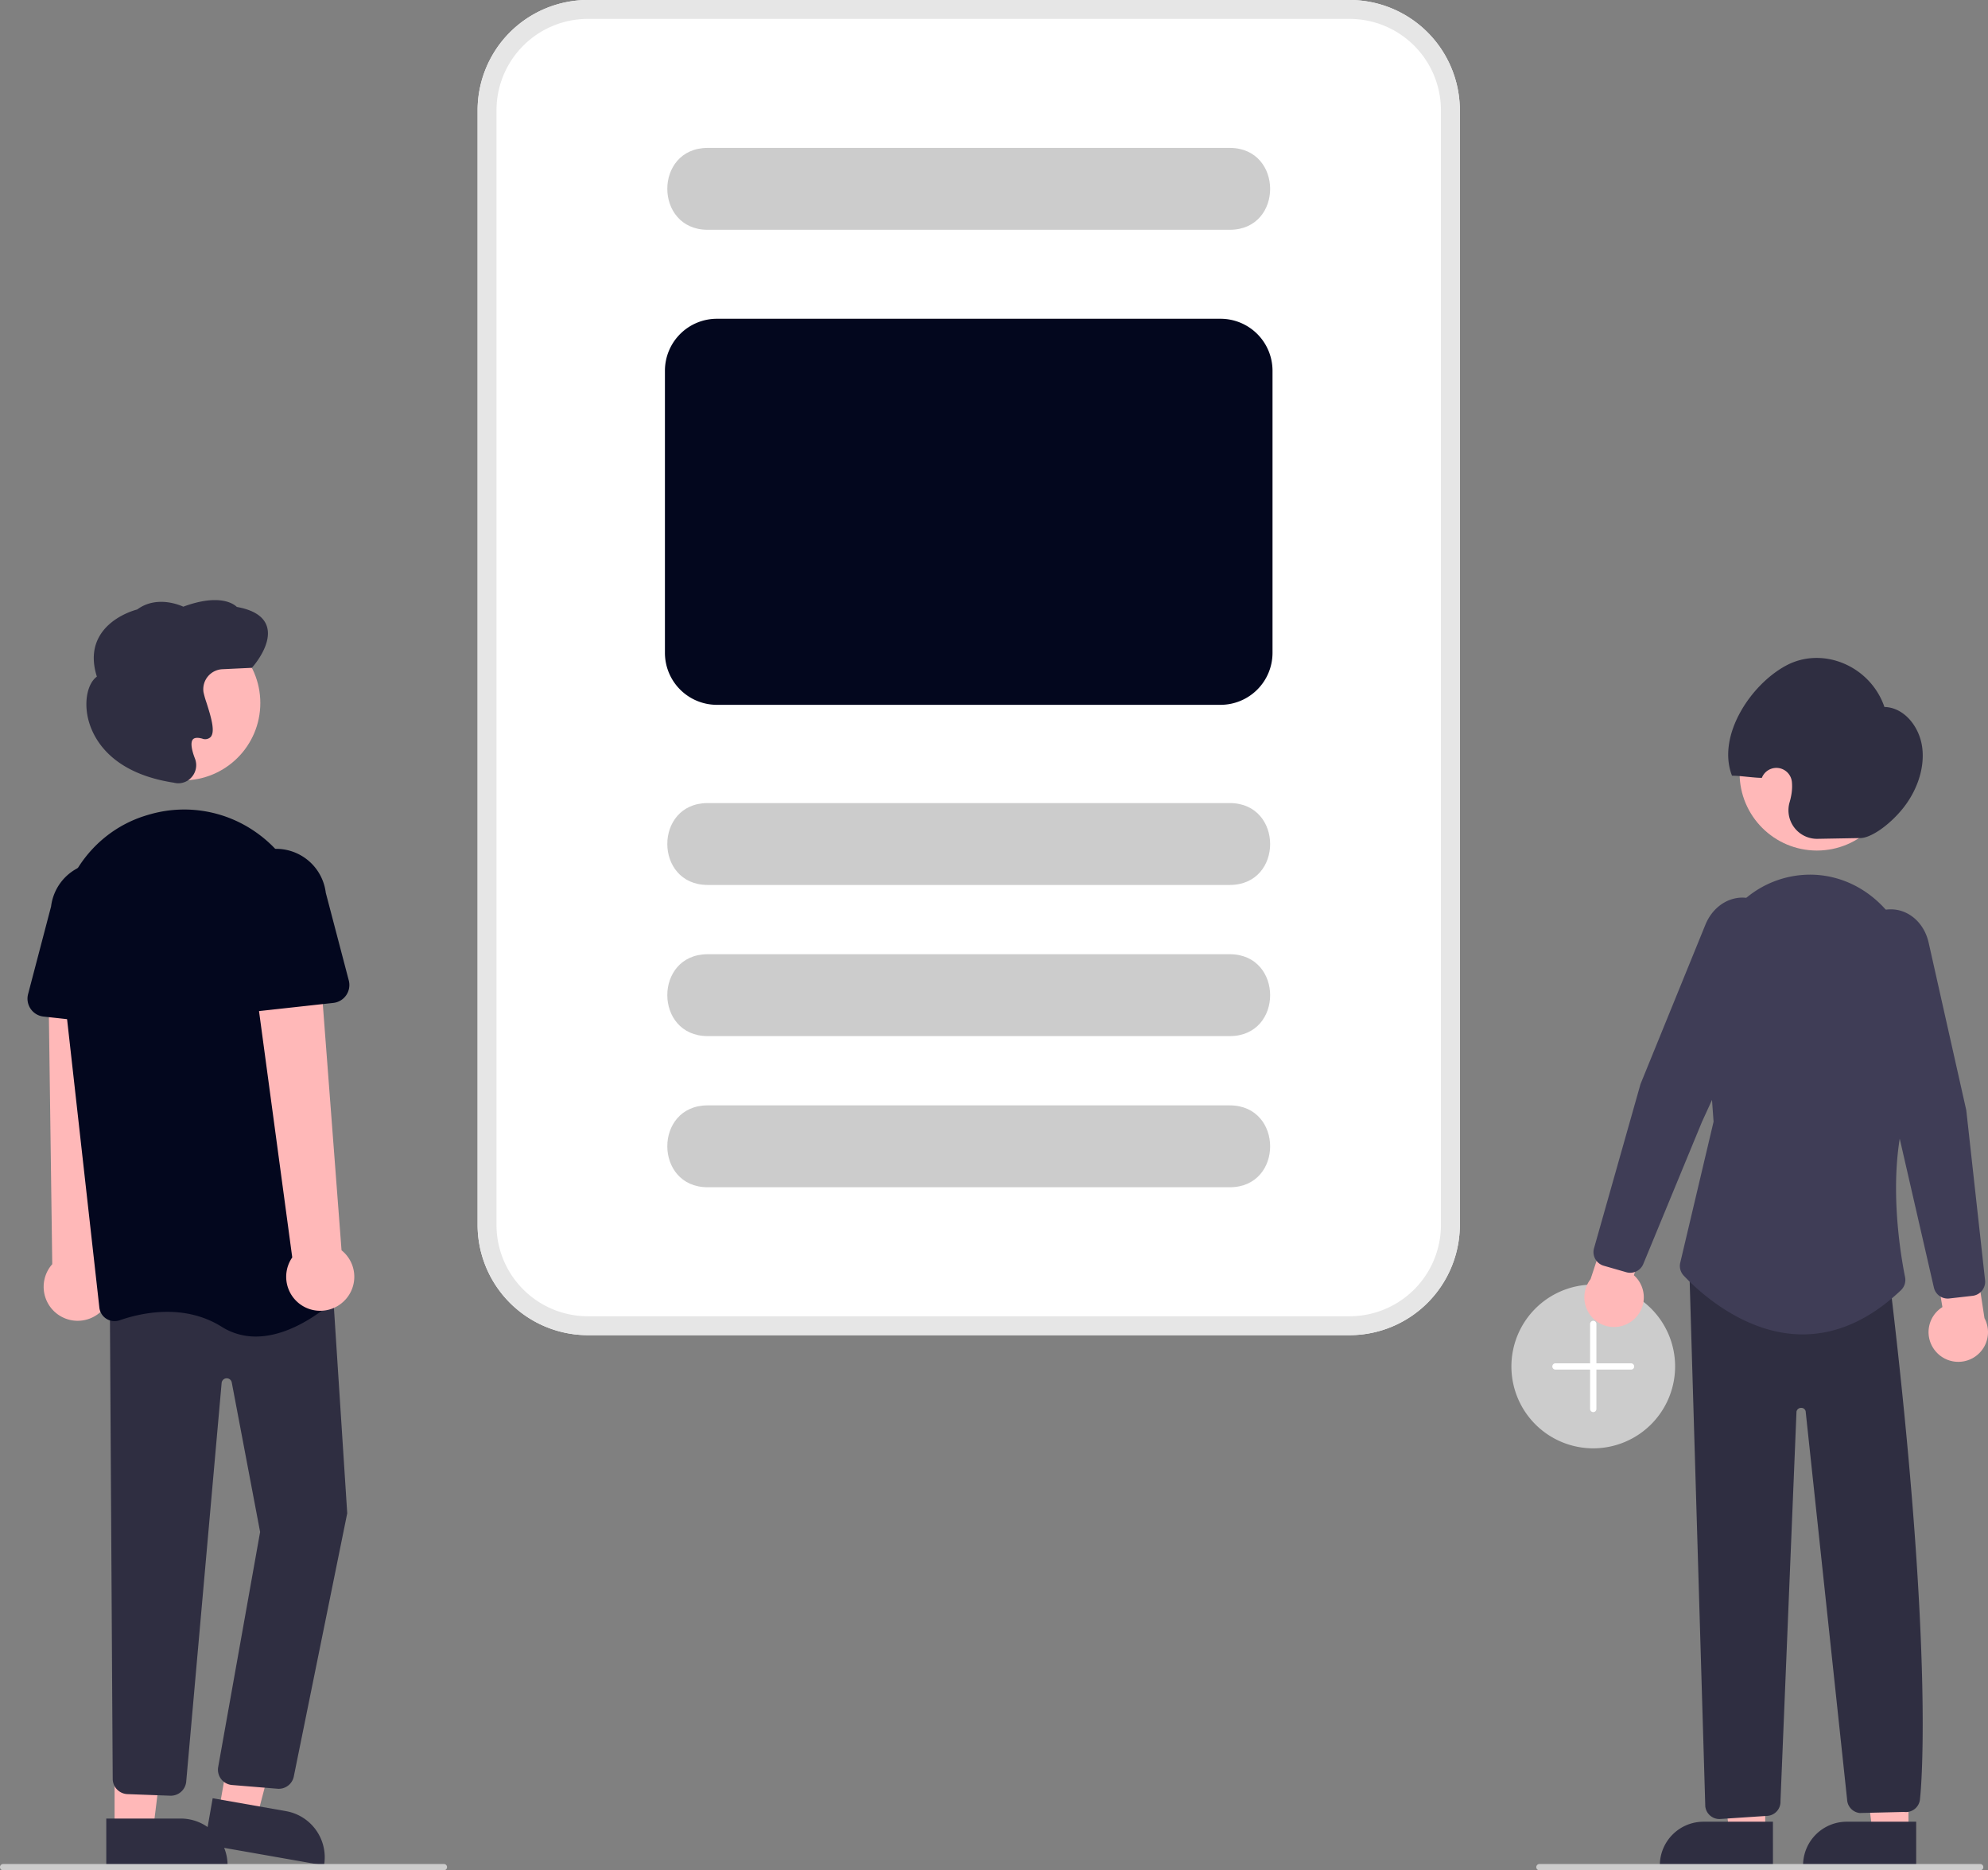 <svg id="b49d7841-9a4a-4d44-a026-f495141b2485" data-name="Layer 1" xmlns="http://www.w3.org/2000/svg" width="631.483" height="593.941" viewBox="0 0 631.483 593.941"><rect x="0" y="0" width="631.483" height="593.941" fill="#808080" stroke="none"/><path d="M790.353,612.97a26,26,0,1,1,26-26A26.029,26.029,0,0,1,790.353,612.97Z" transform="translate(-284.259 -153.03)" fill="#ccc"/><path d="M802.353,585.97h-11v-12.5a1,1,0,0,0-2,0v12.5h-11a1,1,0,1,0,0,2h11v12.5a1,1,0,0,0,2,0v-12.5h11a1,1,0,0,0,0-2Z" transform="translate(-284.259 -153.03)" fill="#fff"/><polygon points="606.22 581.779 594.788 581.778 589.352 537.682 606.224 537.683 606.22 581.779" fill="#ffb8b8"/><path d="M586.622,578.511h22.048a0,0,0,0,1,0,0V592.393a0,0,0,0,1,0,0H572.74a0,0,0,0,1,0,0v0A13.882,13.882,0,0,1,586.622,578.511Z" fill="#2f2e41"/><polygon points="560.72 581.779 549.288 581.778 543.852 537.682 560.724 537.683 560.72 581.779" fill="#ffb8b8"/><path d="M541.122,578.511h22.048a0,0,0,0,1,0,0V592.393a0,0,0,0,1,0,0H527.24a0,0,0,0,1,0,0v0A13.882,13.882,0,0,1,541.122,578.511Z" fill="#2f2e41"/><path d="M899.285,582.358a9.377,9.377,0,0,1,1.976-14.242l-3.541-21.133,12.318-5.284,4.581,29.915a9.428,9.428,0,0,1-15.334,10.745Z" transform="translate(-284.259 -153.03)" fill="#ffb8b8"/><path d="M802.847,572.372a9.377,9.377,0,0,0,.404-14.373l6.984-20.258-11.276-7.246-9.46,28.747a9.428,9.428,0,0,0,13.349,13.13Z" transform="translate(-284.259 -153.03)" fill="#ffb8b8"/><circle cx="577.139" cy="245.542" r="24.561" fill="#ffb8b8"/><path d="M802.088,557.216a4.502,4.502,0,0,1-1.245-.176l-7.159-2.055a4.508,4.508,0,0,1-3.088-5.551l14.774-52.162,20.602-50.575c2.049-5.028,6.329-8.325,11.17-8.605a11.446,11.446,0,0,1,10.778,6.277h0a15.621,15.621,0,0,1,.357,13.771l-23.417,51.21-18.616,45.083A4.498,4.498,0,0,1,802.088,557.216Z" transform="translate(-284.259 -153.03)" fill="#3f3d56"/><path d="M875.258,419.169l-13.647.243a9.074,9.074,0,0,1-8.896-11.59,21.128,21.128,0,0,0,.656-3.013,15.224,15.224,0,0,0,.09-3.354,4.952,4.952,0,0,0-9.554-1.408v0c-2.295.033-7.183-.715-9.478-.683-4.872-12.49,5.745-28.833,17.174-34.972,11.651-6.258,26.775.109,31.241,13.152,6.198.111,11.235,6.225,12.033,13.106s-2.032,14.067-6.363,19.342S878.497,419.112,875.258,419.169Z" transform="translate(-284.259 -153.03)" fill="#2f2e41"/><path d="M830.4,730.691a4.515,4.515,0,0,1-4.461-4.01l-5.063-170.235,63.787,4.541.049.41c14.415,120.663,9.487,162.432,9.436,162.839a4.498,4.498,0,0,1-5.075,4.203l-14.097.338a4.498,4.498,0,0,1-3.989-4.296l-13.171-123.3a1.406,1.406,0,0,0-1.466-1.056,1.463,1.463,0,0,0-1.439,1.177l-5.089,123.704a4.481,4.481,0,0,1-4.041,4.67l-14.932.993A4.456,4.456,0,0,1,830.4,730.691Z" transform="translate(-284.259 -153.03)" fill="#2f2e41"/><path d="M856.868,576.787c-.382,0-.762-.006-1.145-.018-18.342-.552-32.692-14.429-36.653-18.669a4.478,4.478,0,0,1-1.081-4.097l10.581-44.764-2.807-38.917a38.369,38.369,0,0,1,10.506-29.633,31.664,31.664,0,0,1,24.386-9.866c17.855.852,31.941,16.812,32.069,36.333.198,30.235-.693,32.312-.985,32.995-8.911,20.797-4.044,49.989-2.34,58.441a4.516,4.516,0,0,1-1.337,4.188C878.262,572.078,867.772,576.787,856.868,576.787Z" transform="translate(-284.259 -153.03)" fill="#3f3d56"/><path d="M902.933,565.408a4.497,4.497,0,0,1-4.38-3.494L887.636,514.357l-14.631-54.357a15.621,15.621,0,0,1,2.627-13.522,11.456,11.456,0,0,1,11.666-4.41c4.729,1.076,8.405,5.035,9.595,10.333l11.955,53.229,5.962,53.941a4.509,4.509,0,0,1-3.963,4.965l-7.4.844A4.487,4.487,0,0,1,902.933,565.408Z" transform="translate(-284.259 -153.03)" fill="#3f3d56"/><path d="M315.09,570.537a10.743,10.743,0,0,0,1.582-16.396l4.167-93.018-21.216,2.381,1.233,90.985a10.801,10.801,0,0,0,14.234,16.048Z" transform="translate(-284.259 -153.03)" fill="#ffb8b8"/><polygon points="69.534 574.966 81.609 577.089 93.543 531.525 77.722 528.392 69.534 574.966" fill="#ffb8b8"/><path d="M350.232,727.314h38.531a0,0,0,0,1,0,0v14.887a0,0,0,0,1,0,0H365.119A14.887,14.887,0,0,1,350.232,727.314v0A0,0,0,0,1,350.232,727.314Z" transform="translate(321.936 1369.365) rotate(-170.029)" fill="#2f2e41"/><polygon points="36.392 581.01 48.652 581.01 54.484 533.722 36.39 533.723 36.392 581.01" fill="#ffb8b8"/><path d="M318.024,730.536h38.531a0,0,0,0,1,0,0v14.887a0,0,0,0,1,0,0H332.911a14.887,14.887,0,0,1-14.887-14.887v0a0,0,0,0,1,0,0Z" transform="translate(390.354 1322.915) rotate(179.997)" fill="#2f2e41"/><path d="M372.803,721.09a4.748,4.748,0,0,1-.573-.034l-14.43-1.187a4.881,4.881,0,0,1-4.243-5.66l13.325-74.681-9.004-47.474a1.627,1.627,0,0,0-3.219.16L343.405,718.842a4.924,4.924,0,0,1-5.21,4.437l-13.595-.506a4.888,4.888,0,0,1-4.536-4.631l-.914-151.768,70.481-8.81,4.924,76.041-.02.081-16.991,83.675A4.886,4.886,0,0,1,372.803,721.09Z" transform="translate(-284.259 -153.03)" fill="#2f2e41"/><circle cx="58.129" cy="223.255" r="24.561" fill="#ffb8b8"/><path d="M365.53,577.467a20.11,20.11,0,0,1-10.857-3.106c-11.897-7.436-25.411-4.481-32.407-2.057a4.88,4.88,0,0,1-4.221-.481,4.811,4.811,0,0,1-2.224-3.552L303.099,454.646c-2.132-19.038,9.336-36.937,27.268-42.56h0q1.011-.317,2.055-.601a39.569,39.569,0,0,1,32.972,5.723,40.204,40.204,0,0,1,17.167,29.353L393.271,560.948a4.807,4.807,0,0,1-1.527,4.007C387.99,568.428,377.092,577.466,365.53,577.467Z" transform="translate(-284.259 -153.03)" fill="#03071e"/><path d="M326.789,479.012l-28.703-3.156a5.717,5.717,0,0,1-4.905-7.134l7.306-27.846a15.879,15.879,0,0,1,31.556,3.563l1.085,28.675a5.717,5.717,0,0,1-6.338,5.898Z" transform="translate(-284.259 -153.03)" fill="#03071e"/><path d="M393.156,566.554a10.743,10.743,0,0,0-.406-16.468l-7.073-92.842-20.789,4.68,12.203,90.414a10.801,10.801,0,0,0,16.064,14.216Z" transform="translate(-284.259 -153.03)" fill="#ffb8b8"/><path d="M356.919,473.176a5.711,5.711,0,0,1-1.818-4.4l1.085-28.675a15.879,15.879,0,0,1,31.556-3.563l7.306,27.846a5.717,5.717,0,0,1-4.905,7.134l-28.703,3.156A5.711,5.711,0,0,1,356.919,473.176Z" transform="translate(-284.259 -153.03)" fill="#03071e"/><path d="M340.927,401.771a5.683,5.683,0,0,1-1.297-.151l-.125-.03c-21.594-3.304-26.367-15.812-27.414-21.035-1.084-5.408.15-10.628,2.94-12.656-1.521-4.803-1.277-9.061.727-12.662,3.495-6.28,11.081-8.404,12.098-8.664,6.058-4.469,13.306-1.486,14.625-.881,11.719-4.335,16.198-.727,17.008.079,5.238.941,8.431,2.964,9.491,6.016,1.991,5.731-4.305,12.86-4.574,13.161l-.14.156-9.38.447a6.358,6.358,0,0,0-5.981,7.317h0a29.604,29.604,0,0,0,.96,3.355c1.602,5.006,2.802,9.283,1.254,10.909a2.51,2.51,0,0,1-2.625.455c-1.467-.392-2.462-.31-2.958.245-.77.859-.535,3.035.662,6.125a5.739,5.739,0,0,1-1.046,5.847A5.568,5.568,0,0,1,340.927,401.771Z" transform="translate(-284.259 -153.03)" fill="#2f2e41"/><path d="M425.259,746.97h-140a1,1,0,0,1,0-2h140a1,1,0,1,1,0,2Z" transform="translate(-284.259 -153.03)" fill="#ccc"/><path d="M913.259,746.97h-140a1,1,0,0,1,0-2h140a1,1,0,1,1,0,2Z" transform="translate(-284.259 -153.03)" fill="#ccc"/><path d="M712.971,577.03h-242a35.04,35.04,0,0,1-35-35v-354a35.04,35.04,0,0,1,35-35h242a35.04,35.04,0,0,1,35,35v354A35.04,35.04,0,0,1,712.971,577.03Z" transform="translate(-284.259 -153.03)" fill="#fff"/><path d="M674.972,434.059h-166c-16.957-.082-17.028-25.912.001-26l165.999-0C691.917,408.138,692.009,433.97,674.972,434.059Z" transform="translate(-284.259 -153.03)" fill="#ccc"/><path d="M674.972,226h-166c-16.957-.082-17.028-25.912.001-26L674.972,200C691.917,200.079,692.009,225.911,674.972,226Z" transform="translate(-284.259 -153.03)" fill="#ccc"/><path d="M674.972,482.059h-166c-16.957-.082-17.028-25.912.001-26l165.999-0C691.917,456.138,692.009,481.97,674.972,482.059Z" transform="translate(-284.259 -153.03)" fill="#ccc"/><path d="M674.972,530.059h-166c-16.957-.082-17.028-25.912.001-26l165.999-0C691.917,504.138,692.009,529.97,674.972,530.059Z" transform="translate(-284.259 -153.03)" fill="#ccc"/><path d="M671.971,376.859h-160a16.519,16.519,0,0,1-16.5-16.5V270.759a16.519,16.519,0,0,1,16.5-16.5h160a16.519,16.519,0,0,1,16.5,16.5v89.6A16.519,16.519,0,0,1,671.971,376.859Z" transform="translate(-284.259 -153.03)" fill="#03071e"/><path d="M712.971,577.03h-242a35.04,35.04,0,0,1-35-35v-354a35.04,35.04,0,0,1,35-35h242a35.04,35.04,0,0,1,35,35v354A35.04,35.04,0,0,1,712.971,577.03Zm-242-418a29.033,29.033,0,0,0-29,29v354a29.033,29.033,0,0,0,29,29h242a29.033,29.033,0,0,0,29-29v-354a29.033,29.033,0,0,0-29-29Z" transform="translate(-284.259 -153.03)" fill="#e6e6e6"/></svg>